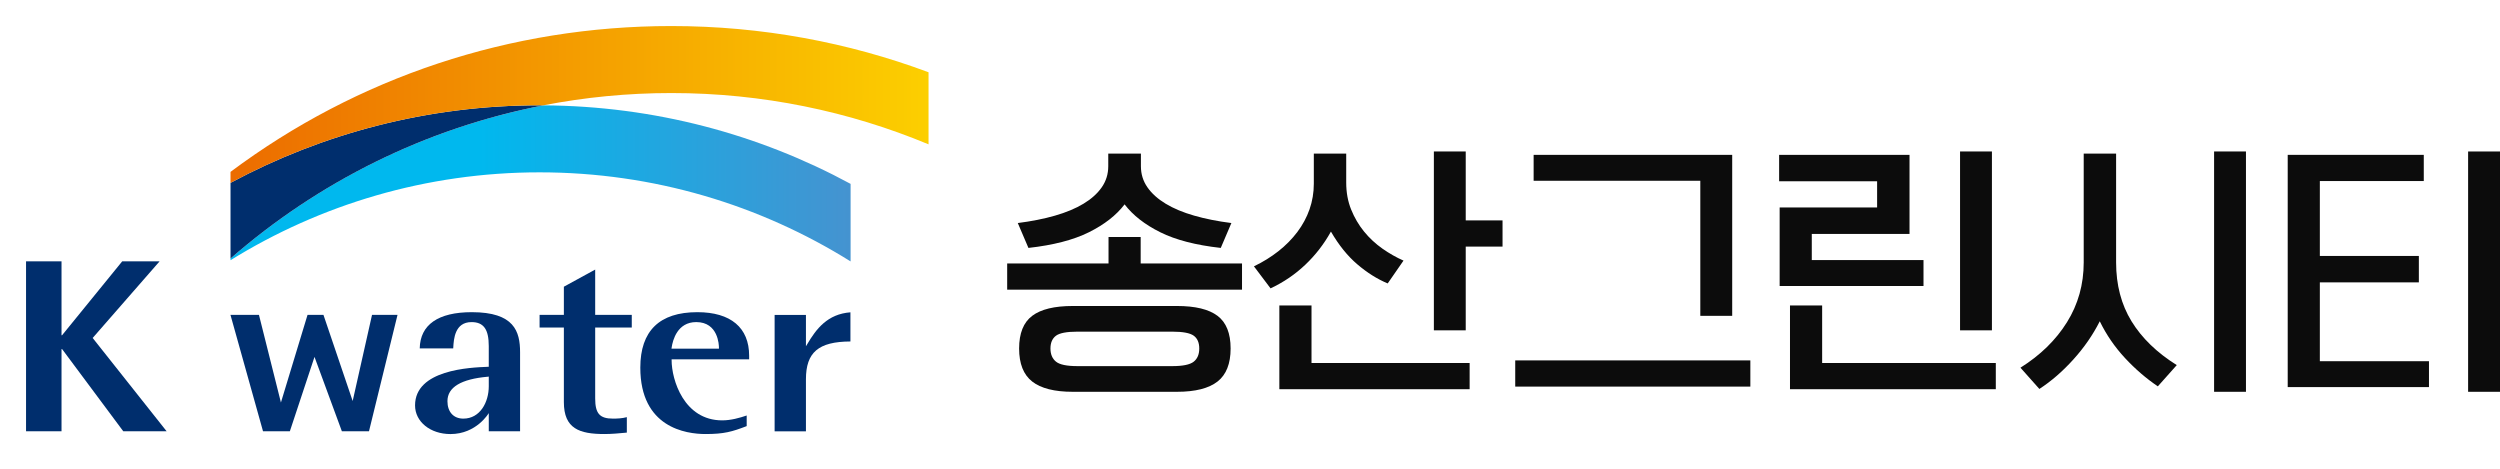 <?xml version="1.0" encoding="utf-8"?>
<!-- Generator: Adobe Illustrator 16.0.0, SVG Export Plug-In . SVG Version: 6.00 Build 0)  -->
<!DOCTYPE svg PUBLIC "-//W3C//DTD SVG 1.1//EN" "http://www.w3.org/Graphics/SVG/1.1/DTD/svg11.dtd">
<svg version="1.1" id="Layer_1" xmlns="http://www.w3.org/2000/svg" xmlns:xlink="http://www.w3.org/1999/xlink" x="0px" y="0px"
	 width="192px" height="36px" viewBox="0 0 192 36" enable-background="new 0 0 192 36" xml:space="preserve">
<g>
	<g>
		<defs>
			<path id="SVGID_1_" d="M17.704,19.852v0.133c6.904-4.276,15.037-6.749,23.736-6.749c8.763,0,16.951,2.508,23.886,6.841v-5.955
				c-7.032-3.807-15.069-5.983-23.602-6.031C32.648,9.85,24.414,13.997,17.704,19.852"/>
		</defs>
		<clipPath id="SVGID_2_">
			<use xlink:href="#SVGID_1_"  overflow="visible"/>
		</clipPath>
		
			<linearGradient id="SVGID_3_" gradientUnits="userSpaceOnUse" x1="41.908" y1="-5.044" x2="42.494" y2="-5.044" gradientTransform="matrix(81.354 0 0 81.354 -3391.615 424.517)">
			<stop  offset="0" style="stop-color:#00B8EE"/>
			<stop  offset="0.4" style="stop-color:#00B8EE"/>
			<stop  offset="1" style="stop-color:#4593D0"/>
		</linearGradient>
		<rect x="17.704" y="8.091" clip-path="url(#SVGID_2_)" fill="url(#SVGID_3_)" width="47.623" height="11.985"/>
	</g>
</g>
<g>
	<g>
		<defs>
			<rect id="SVGID_4_" x="2" y="2" width="69.313" height="31.334"/>
		</defs>
		<clipPath id="SVGID_5_">
			<use xlink:href="#SVGID_4_"  overflow="visible"/>
		</clipPath>
		<path clip-path="url(#SVGID_5_)" fill="#002E6D" d="M17.704,14.043v5.809c6.709-5.854,14.945-10,24.021-11.761
			c-0.093,0-0.188-0.004-0.284-0.004C32.864,8.086,24.78,10.244,17.704,14.043"/>
	</g>
	<g>
		<defs>
			<rect id="SVGID_6_" x="2" y="2" width="69.313" height="31.334"/>
		</defs>
		<clipPath id="SVGID_7_">
			<use xlink:href="#SVGID_6_"  overflow="visible"/>
		</clipPath>
		<polygon clip-path="url(#SVGID_7_)" fill="#002E6D" points="2,20.072 4.725,20.072 4.725,25.747 4.767,25.747 9.385,20.072 
			12.255,20.072 7.117,25.956 12.797,33.122 9.468,33.122 4.767,26.807 4.725,26.807 4.725,33.122 2,33.122 		"/>
	</g>
	<g>
		<defs>
			<rect id="SVGID_8_" x="2" y="2" width="69.313" height="31.334"/>
		</defs>
		<clipPath id="SVGID_9_">
			<use xlink:href="#SVGID_8_"  overflow="visible"/>
		</clipPath>
		<path clip-path="url(#SVGID_9_)" fill="#002E6D" d="M28.571,24.184c-0.023,0.103-1.486,6.614-1.486,6.614
			s-2.212-6.524-2.243-6.614h-1.224c-0.028,0.094-2.043,6.729-2.043,6.729s-1.662-6.63-1.687-6.729H17.7
			c0.045,0.166,2.473,8.844,2.5,8.938h2.061c0.03-0.089,1.893-5.712,1.893-5.712s2.071,5.627,2.102,5.712h2.082
			c0.025-0.099,2.152-8.778,2.191-8.938H28.571z"/>
	</g>
	<g>
		<defs>
			<rect id="SVGID_10_" x="2" y="2" width="69.313" height="31.334"/>
		</defs>
		<clipPath id="SVGID_11_">
			<use xlink:href="#SVGID_10_"  overflow="visible"/>
		</clipPath>
		<path clip-path="url(#SVGID_11_)" fill="#002E6D" d="M37.538,31.725v1.397h2.404v-6.069c0-1.6-0.449-3.078-3.707-3.078
			c-2.586,0-3.965,0.963-4,2.781h2.572c0.003-0.037,0.005-0.076,0.005-0.076c0.037-0.632,0.112-1.943,1.4-1.943
			c0.929,0,1.325,0.551,1.325,1.841v1.588l-0.063,0.004c-1.384,0.054-5.598,0.222-5.598,2.964c0,1.256,1.17,2.202,2.722,2.202
			C36.606,33.334,37.538,31.725,37.538,31.725 M35.584,32.15c-0.753,0-1.22-0.514-1.22-1.342c0-1.065,1.044-1.697,3.102-1.877
			l0.072-0.009v0.74C37.538,30.898,36.867,32.15,35.584,32.15"/>
	</g>
	<g>
		<defs>
			<rect id="SVGID_12_" x="2" y="2" width="69.313" height="31.334"/>
		</defs>
		<clipPath id="SVGID_13_">
			<use xlink:href="#SVGID_12_"  overflow="visible"/>
		</clipPath>
		<path clip-path="url(#SVGID_13_)" fill="#002E6D" d="M46.425,33.334c0.562,0,1.118-0.053,1.706-0.109h0.01v-1.188
			c-0.355,0.098-0.752,0.113-1.065,0.113c-1.021,0-1.366-0.392-1.366-1.553v-5.441h2.81v-0.973h-2.81v-3.48
			c-0.181,0.098-2.34,1.281-2.405,1.316v2.164H41.44v0.973h1.865v5.728C43.305,32.924,44.499,33.334,46.425,33.334"/>
	</g>
	<g>
		<defs>
			<rect id="SVGID_14_" x="2" y="2" width="69.313" height="31.334"/>
		</defs>
		<clipPath id="SVGID_15_">
			<use xlink:href="#SVGID_14_"  overflow="visible"/>
		</clipPath>
		<path clip-path="url(#SVGID_15_)" fill="#002E6D" d="M54.184,33.334c1.428,0,2.043-0.178,3.162-0.609V31.91
			c-0.531,0.18-1.205,0.374-1.883,0.374c-2.934,0-3.883-3.114-3.883-4.622v-0.066h5.954v-0.277c0-2.155-1.413-3.344-3.979-3.344
			c-2.906,0-4.379,1.434-4.379,4.26C49.176,32.837,52.678,33.334,54.184,33.334 M51.581,26.699c0.087-0.592,0.447-1.963,1.89-1.963
			c1.695,0,1.744,1.77,1.744,1.973v0.066h-3.646L51.581,26.699z"/>
	</g>
	<g>
		<defs>
			<rect id="SVGID_16_" x="2" y="2" width="69.313" height="31.334"/>
		</defs>
		<clipPath id="SVGID_17_">
			<use xlink:href="#SVGID_16_"  overflow="visible"/>
		</clipPath>
		<path clip-path="url(#SVGID_17_)" fill="#002E6D" d="M65.313,26.225v-2.24c-1.756,0.136-2.622,1.259-3.33,2.468l-0.087,0.14
			v-2.408h-2.405v8.939h2.405v-3.994C61.896,27.057,62.857,26.238,65.313,26.225"/>
	</g>
</g>
<g>
	<g>
		<defs>
			<path id="SVGID_18_" d="M51.557,2C39.193,2,27.434,5.931,17.704,13.2v0.843c7.077-3.799,15.16-5.957,23.736-5.957
				c0.096,0,0.191,0.004,0.284,0.004c3.185-0.617,6.471-0.944,9.832-0.944c6.996,0,13.668,1.404,19.756,3.94V5.55
				C65.159,3.255,58.501,2,51.557,2z"/>
		</defs>
		<clipPath id="SVGID_19_">
			<use xlink:href="#SVGID_18_"  overflow="visible"/>
		</clipPath>
		
			<linearGradient id="SVGID_20_" gradientUnits="userSpaceOnUse" x1="41.528" y1="-5.383" x2="42.113" y2="-5.383" gradientTransform="matrix(91.58 0 0 91.58 -3785.352 501.032)">
			<stop  offset="0" style="stop-color:#EC6C00"/>
			<stop  offset="1" style="stop-color:#FCCF00"/>
		</linearGradient>
		<rect x="17.704" y="2" clip-path="url(#SVGID_19_)" fill="url(#SVGID_20_)" width="53.609" height="12.043"/>
	</g>
</g>
<g enable-background="new    ">
	<path fill="#0C0C0C" d="M85.135,20.234v-2.031h2.469v2.031h7.783v2.012H77.351v-2.012H85.135z M93.755,19.04
		c-1.912-0.212-3.461-0.613-4.649-1.205c-1.188-0.591-2.1-1.303-2.737-2.14c-0.637,0.836-1.55,1.549-2.738,2.14
		c-1.188,0.592-2.737,0.993-4.648,1.205l-0.817-1.911c1.048-0.133,2.001-0.322,2.857-0.568s1.586-0.551,2.19-0.916
		c0.604-0.364,1.072-0.786,1.403-1.263c0.332-0.478,0.498-1.016,0.498-1.613v-0.975h2.508v0.975c0,0.598,0.166,1.135,0.498,1.613
		c0.332,0.478,0.8,0.899,1.404,1.263c0.604,0.365,1.333,0.67,2.189,0.916c0.856,0.246,1.808,0.435,2.857,0.568L93.755,19.04z
		 M82.388,30.09c-1.407,0-2.446-0.265-3.115-0.788c-0.67-0.523-1.005-1.369-1.005-2.537c0-1.169,0.335-2.004,1.005-2.509
		c0.669-0.505,1.708-0.756,3.115-0.756h8.003c1.407,0,2.446,0.251,3.115,0.756c0.67,0.505,1.005,1.34,1.005,2.509
		c0,1.168-0.335,2.014-1.005,2.537c-0.669,0.523-1.708,0.788-3.115,0.788H82.388z M80.675,26.765c0,0.438,0.14,0.773,0.418,1.004
		c0.279,0.233,0.83,0.349,1.653,0.349h7.286c0.81,0,1.357-0.113,1.643-0.339c0.285-0.225,0.428-0.563,0.428-1.014
		s-0.143-0.78-0.428-0.986c-0.286-0.205-0.833-0.308-1.643-0.308h-7.286c-0.823,0-1.374,0.106-1.653,0.317
		C80.815,26.001,80.675,26.326,80.675,26.765z"/>
	<path fill="#0C0C0C" d="M106.576,21.767c-0.797-0.331-1.573-0.818-2.33-1.464c-0.755-0.642-1.432-1.483-2.03-2.517
		c-0.531,0.956-1.188,1.806-1.971,2.548c-0.783,0.743-1.672,1.347-2.667,1.812l-1.275-1.692c0.691-0.332,1.318-0.721,1.881-1.164
		c0.564-0.444,1.048-0.937,1.453-1.474s0.718-1.118,0.937-1.742c0.218-0.624,0.328-1.281,0.328-1.972v-2.308h2.488v2.229
		c0,0.756,0.126,1.447,0.379,2.07c0.252,0.625,0.583,1.188,0.994,1.693c0.411,0.504,0.884,0.941,1.415,1.314
		c0.528,0.37,1.068,0.675,1.612,0.914L106.576,21.767z M100.724,23.459v4.421h12.144v2.01H98.254v-6.431H100.724z M115.395,18.94
		h-2.827v6.431h-2.447V11.634h2.447v5.295h2.827V18.94z"/>
	<path fill="#0C0C0C" d="M134.427,27.679v2.012H116.37v-2.012H134.427z M117.783,13.883v-1.99h15.25v12.363h-2.449V13.883H117.783z"
		/>
	<path fill="#0C0C0C" d="M136.677,21.968v-6.034h7.485v-2.011h-7.525v-2.03h10.014v6.072h-7.506v2.01h8.58v1.992H136.677z
		 M139.941,23.459v4.421h13.337v2.01h-15.807v-6.431H139.941z M150.532,11.634h2.448v13.737h-2.448V11.634z"/>
	<path fill="#0C0C0C" d="M165.722,29.671c-0.89-0.599-1.729-1.321-2.519-2.17c-0.79-0.85-1.438-1.793-1.94-2.826
		c-0.531,1.047-1.207,2.025-2.031,2.935c-0.823,0.911-1.691,1.664-2.608,2.261l-1.453-1.632c1.527-0.957,2.718-2.121,3.574-3.494
		c0.856-1.375,1.284-2.903,1.284-4.59v-8.36h2.488v8.36c0,1.726,0.395,3.232,1.185,4.521c0.79,1.287,1.947,2.408,3.474,3.364
		L165.722,29.671z M170.042,11.634h2.448V30.09h-2.448V11.634z"/>
	<path fill="#0C0C0C" d="M175.696,11.893h10.45v2.011h-7.982v5.753h7.604v2.029h-7.604v6.055h8.381v1.988h-10.849V11.893z
		 M189.551,11.634H192V30.09h-2.449V11.634z"/>
</g>
</svg>
